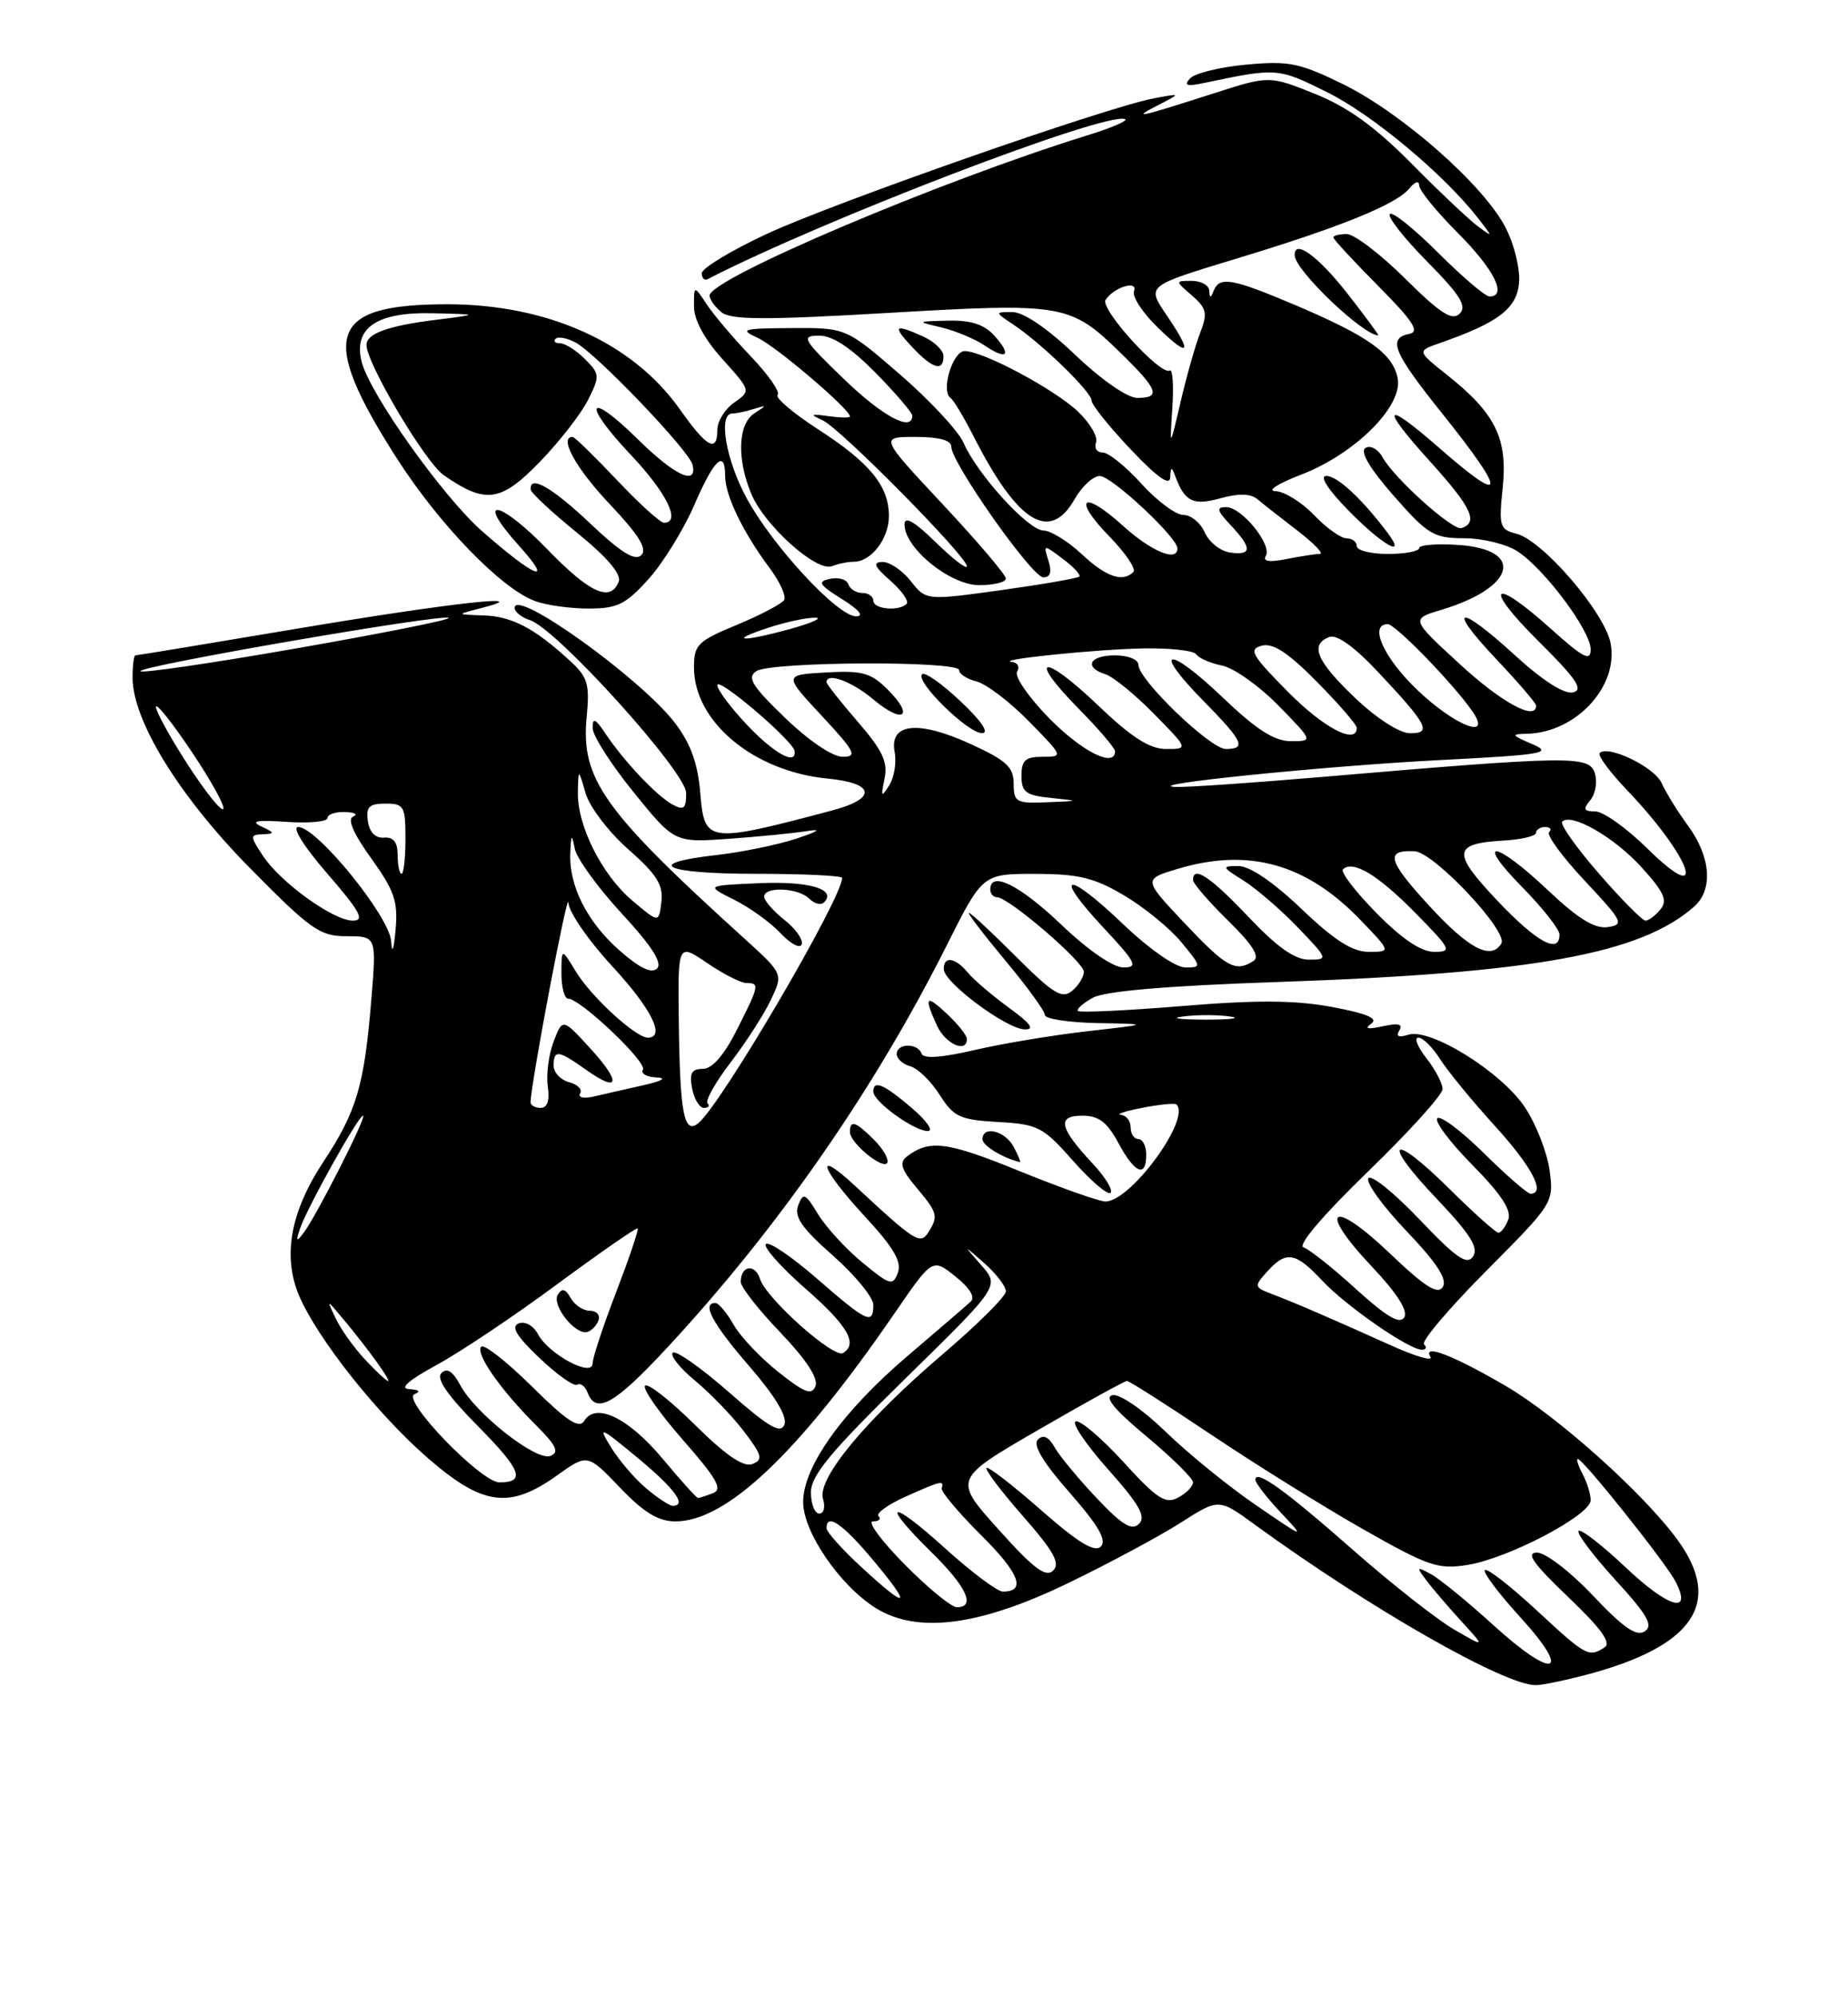 <?xml version="1.0" encoding="UTF-8" standalone="no"?>
<!DOCTYPE svg PUBLIC "-//W3C//DTD SVG 1.1//EN" "http://www.w3.org/Graphics/SVG/1.1/DTD/svg11.dtd" >
<svg xmlns="http://www.w3.org/2000/svg" xmlns:xlink="http://www.w3.org/1999/xlink" version="1.1" viewBox="0 0 237 256">
 <g >
 <path fill="currentColor"
d=" M 203.55 214.63 C 217.24 210.99 220.99 205.41 215.16 197.40 C 210.86 191.48 199.79 181.56 193.17 177.68 C 186.46 173.75 182.36 172.16 183.45 173.91 C 183.83 174.53 181.52 173.86 178.32 172.41 C 170.72 168.99 166.06 166.97 163.12 165.86 C 160.82 164.98 160.80 164.88 162.52 162.97 C 164.96 160.28 166.14 160.48 169.56 164.13 C 172.64 167.42 180.70 173.00 182.36 173.00 C 182.90 173.00 183.02 172.69 182.63 172.30 C 182.25 171.92 185.84 167.68 190.61 162.89 C 199.21 154.25 199.28 154.14 198.73 150.01 C 198.42 147.73 197.01 144.10 195.58 141.95 C 192.59 137.42 183.46 131.73 180.62 132.62 C 179.37 133.02 178.98 132.84 179.46 132.07 C 179.96 131.26 179.33 131.10 177.33 131.54 C 175.41 131.96 174.93 131.86 175.85 131.21 C 176.80 130.54 175.35 129.92 170.85 129.07 C 166.10 128.19 161.24 128.15 151.58 128.95 C 144.48 129.53 138.48 129.81 138.25 129.58 C 138.02 129.35 138.88 128.59 140.16 127.88 C 141.72 127.03 149.68 126.35 164.00 125.86 C 196.69 124.74 210.36 122.27 217.25 116.22 C 219.72 114.06 219.42 109.88 216.53 105.90 C 215.16 104.03 213.62 101.54 213.10 100.37 C 212.18 98.32 206.23 95.44 205.15 96.52 C 204.86 96.81 206.44 98.94 208.66 101.27 C 216.96 109.96 219.25 116.62 211.22 108.71 C 208.58 106.12 205.60 104.00 204.59 104.00 C 203.10 104.00 202.98 103.73 203.96 102.55 C 204.62 101.75 204.88 100.20 204.53 99.10 C 203.81 96.83 201.51 96.86 169.70 99.57 C 160.46 100.36 151.91 100.94 150.70 100.86 C 146.27 100.58 169.93 98.18 184.50 97.43 C 197.99 96.74 199.20 96.53 196.50 95.37 C 193.81 94.22 193.74 94.09 195.80 94.05 C 202.09 93.92 207.60 88.00 206.56 82.47 C 205.82 78.53 197.85 69.25 194.48 68.41 C 192.32 67.86 192.20 67.45 192.72 62.47 C 193.36 56.19 191.78 52.98 185.61 48.08 C 181.72 44.99 181.72 44.99 184.66 43.97 C 192.11 41.37 194.49 39.58 194.81 36.32 C 194.98 34.54 194.23 31.41 193.10 29.20 C 190.34 23.79 179.88 14.56 172.28 10.81 C 166.69 8.07 165.31 7.78 159.88 8.28 C 156.52 8.58 153.26 9.38 152.63 10.04 C 151.76 10.98 152.18 11.11 154.50 10.62 C 163.77 8.67 163.90 8.68 170.26 11.85 C 176.11 14.77 185.20 22.37 189.57 27.98 C 191.49 30.45 191.49 30.46 189.50 28.98 C 188.40 28.17 184.57 24.55 181.00 20.94 C 176.32 16.22 172.86 13.73 168.64 12.03 C 162.78 9.68 162.78 9.68 155.64 11.97 C 145.97 15.08 145.00 15.28 148.50 13.49 C 151.50 11.95 151.50 11.95 148.00 12.60 C 141.88 13.75 106.82 26.02 98.25 30.02 C 93.71 32.14 90.00 34.39 90.00 35.02 C 90.00 35.65 90.34 35.99 90.75 35.78 C 105.42 28.23 141.59 14.36 144.27 15.26 C 144.79 15.43 142.57 16.39 139.35 17.38 C 120.52 23.21 91.00 35.73 91.00 37.89 C 91.00 38.37 91.68 39.32 92.51 40.01 C 93.71 41.01 98.06 41.03 113.88 40.11 C 136.42 38.79 137.27 38.94 143.75 45.27 C 148.55 49.96 148.93 51.00 145.84 51.00 C 144.59 51.00 141.26 48.69 137.91 45.50 C 134.35 42.10 131.27 40.00 129.85 40.00 C 127.55 40.00 127.55 40.00 130.03 41.65 C 133.63 44.06 140.00 50.25 140.00 51.36 C 140.00 51.88 142.25 54.69 145.00 57.59 C 148.41 61.19 150.03 62.34 150.08 61.19 C 150.14 59.82 150.26 59.78 150.71 61.00 C 151.94 64.32 153.00 64.84 156.54 63.86 C 158.85 63.22 160.40 63.26 161.24 63.97 C 161.93 64.55 164.25 66.37 166.39 68.01 C 168.53 69.66 169.82 71.00 169.26 71.00 C 168.71 71.00 166.77 71.30 164.97 71.66 C 162.81 72.09 161.91 71.96 162.33 71.27 C 163.20 69.87 159.26 65.00 157.25 65.00 C 155.95 65.00 156.06 65.43 157.83 67.31 C 160.60 70.26 160.58 71.22 157.75 70.82 C 156.51 70.64 155.06 69.49 154.51 68.25 C 153.97 67.01 152.73 66.00 151.76 66.00 C 150.79 66.00 148.37 64.20 146.38 62.00 C 144.39 59.80 142.16 58.00 141.42 58.00 C 140.67 58.00 140.29 57.42 140.56 56.71 C 140.83 56.00 139.80 54.24 138.28 52.78 C 135.24 49.89 126.09 45.00 123.72 45.00 C 122.18 45.00 120.63 50.10 121.90 51.00 C 122.29 51.27 123.64 53.52 124.90 56.00 C 130.50 67.00 134.63 69.56 137.80 64.01 C 138.73 62.36 140.19 61.01 141.04 61.01 C 142.55 61.00 151.00 68.88 151.00 70.29 C 151.00 72.08 147.65 70.68 143.98 67.36 C 138.79 62.67 137.47 63.85 142.34 68.83 C 144.37 70.92 145.73 72.94 145.35 73.31 C 143.98 74.69 141.83 73.94 138.70 71.00 C 136.94 69.36 134.75 68.01 133.83 68.00 C 131.90 68.00 125.33 60.80 123.58 56.77 C 122.93 55.26 119.27 51.33 115.45 48.02 C 108.50 42.01 108.50 42.01 101.50 42.05 C 95.21 42.09 94.77 42.21 97.16 43.30 C 99.49 44.35 109.00 52.45 109.00 53.38 C 109.00 53.57 107.76 53.55 106.25 53.34 C 103.93 53.02 103.81 53.10 105.50 53.87 C 107.78 54.91 124.00 71.32 124.00 72.58 C 124.00 73.03 122.20 71.65 120.00 69.50 C 117.24 66.81 116.00 66.10 116.00 67.22 C 116.00 70.25 121.84 75.00 125.58 75.00 C 127.46 75.00 129.00 74.62 129.00 74.15 C 129.00 73.68 125.36 69.40 120.91 64.65 C 112.82 56.00 112.82 56.00 117.41 56.00 C 120.42 56.00 122.00 56.43 122.00 57.25 C 122.00 59.30 132.35 74.00 133.80 74.00 C 134.71 74.00 134.92 73.32 134.46 71.87 C 133.79 69.76 133.80 69.76 136.29 71.62 C 137.67 72.65 138.63 73.68 138.42 73.90 C 138.20 74.12 133.69 74.90 128.40 75.64 C 118.77 76.97 118.77 76.97 116.81 74.49 C 115.73 73.12 114.10 72.01 113.18 72.03 C 111.88 72.06 112.11 72.60 114.19 74.43 C 115.66 75.73 116.60 77.07 116.27 77.40 C 115.28 78.39 112.00 78.08 112.00 77.00 C 112.00 76.45 111.36 76.00 110.58 76.00 C 109.80 76.00 109.00 75.50 108.80 74.89 C 108.59 74.27 107.54 73.96 106.46 74.19 C 104.79 74.55 105.01 74.93 108.00 76.80 C 110.19 78.17 110.86 78.99 109.79 79.00 C 107.43 79.00 99.08 69.99 95.75 63.85 C 93.07 58.90 92.07 53.00 93.92 53.00 C 94.42 53.00 95.66 52.74 96.67 52.42 C 98.38 51.89 98.38 51.92 96.75 52.97 C 94.64 54.33 94.47 58.80 96.35 63.30 C 98.05 67.36 104.71 73.33 106.69 72.57 C 107.50 72.25 108.77 72.00 109.51 72.00 C 111.73 72.00 114.00 69.04 114.00 66.15 C 114.00 62.29 111.58 59.33 104.91 55.02 C 101.70 52.95 99.37 50.96 99.73 50.61 C 100.08 50.25 98.56 48.06 96.34 45.73 C 94.11 43.40 91.55 40.39 90.65 39.03 C 89.00 36.55 89.00 36.55 89.00 39.27 C 89.00 41.00 90.34 43.47 92.66 46.04 C 96.31 50.09 96.31 50.09 94.16 51.60 C 92.97 52.43 92.00 53.99 92.00 55.06 C 92.00 58.10 90.65 57.37 87.20 52.48 C 81.17 43.93 70.26 39.00 57.37 39.00 C 42.09 39.00 40.79 42.99 50.92 58.79 C 56.33 67.22 64.21 75.37 68.54 77.01 C 69.96 77.56 73.07 78.00 75.45 78.00 C 79.17 78.00 80.23 77.48 83.15 74.25 C 85.01 72.19 87.65 67.92 89.02 64.77 C 91.59 58.83 93.00 57.51 93.00 61.05 C 93.00 63.49 95.31 68.27 98.67 72.76 C 100.01 74.55 100.86 76.42 100.56 76.91 C 100.25 77.40 97.53 78.83 94.50 80.09 C 89.47 82.17 89.00 82.64 89.00 85.54 C 89.00 92.51 96.64 98.87 106.12 99.79 C 112.22 100.37 112.52 102.34 106.75 103.87 C 90.73 108.12 90.34 108.07 89.81 101.67 C 89.49 97.83 88.58 95.31 86.56 92.66 C 82.21 86.97 66.00 75.33 66.00 77.91 C 66.00 78.43 66.88 79.14 67.95 79.48 C 71.38 80.57 88.00 98.95 88.00 101.65 C 88.00 103.65 87.70 103.91 86.25 103.12 C 84.22 102.02 80.04 97.60 77.65 94.03 C 76.35 92.08 76.00 91.93 76.00 93.31 C 76.00 94.27 78.36 97.97 81.25 101.53 C 86.50 108.01 86.50 108.01 93.50 107.51 C 97.35 107.23 101.85 106.79 103.50 106.52 C 105.44 106.21 104.97 106.54 102.17 107.48 C 99.79 108.27 95.18 109.22 91.92 109.59 C 82.33 110.67 85.13 112.00 97.00 112.00 C 103.05 112.00 108.00 112.24 108.00 112.52 C 108.00 115.12 92.54 141.48 89.58 143.94 C 87.71 145.49 87.19 142.76 87.05 130.69 C 86.94 120.89 86.94 120.89 90.70 123.44 C 92.77 124.85 95.03 126.00 95.73 126.00 C 97.44 126.00 97.38 126.32 94.48 132.03 C 92.84 135.28 91.33 137.00 90.12 137.00 C 88.69 137.00 88.39 137.56 88.76 139.50 C 89.02 140.88 89.71 142.00 90.28 142.00 C 90.86 142.00 91.07 141.73 90.74 141.41 C 90.42 141.08 91.75 138.72 93.71 136.16 C 95.67 133.60 97.99 130.00 98.86 128.16 C 100.45 124.82 100.45 124.82 95.48 120.31 C 77.38 103.92 74.47 99.84 75.24 91.90 C 75.64 87.68 75.38 86.79 73.10 84.70 C 68.57 80.53 65.66 79.00 62.03 78.88 C 58.50 78.76 58.50 78.76 61.50 78.00 C 69.38 75.99 58.00 77.24 38.57 80.50 C 27.12 82.43 17.58 84.00 17.37 84.00 C 17.17 84.00 17.00 85.28 17.00 86.84 C 17.00 92.36 23.00 102.09 32.04 111.25 C 39.89 119.20 41.02 120.00 44.48 120.00 C 48.29 120.00 48.29 120.00 47.61 128.25 C 46.71 139.17 45.73 142.46 41.48 148.90 C 37.25 155.31 36.21 161.01 38.36 166.07 C 40.69 171.56 48.43 181.31 54.92 186.93 C 61.92 193.00 65.35 193.45 71.42 189.12 C 75.34 186.32 75.34 186.32 79.50 190.66 C 82.58 193.88 84.43 195.00 86.63 195.00 C 93.18 195.00 102.40 186.25 114.69 168.38 C 119.58 161.25 119.58 161.25 122.52 163.60 C 124.38 165.08 125.10 166.27 124.48 166.84 C 123.94 167.34 120.30 170.47 116.40 173.79 C 108.08 180.88 103.00 187.97 103.00 192.52 C 103.00 196.35 107.69 203.20 112.28 206.09 C 117.64 209.45 125.66 208.41 137.09 202.86 C 142.27 200.35 148.71 196.90 151.40 195.18 C 156.31 192.05 156.31 192.05 160.90 195.40 C 175.68 206.15 192.97 216.02 196.97 215.99 C 197.81 215.98 200.77 215.37 203.55 214.63 Z  M 100.59 117.90 C 99.17 116.77 98.00 115.44 98.00 114.93 C 98.00 113.59 102.38 113.78 103.78 115.18 C 104.43 115.83 105.28 116.05 105.67 115.67 C 107.35 113.98 103.80 112.92 97.40 113.20 C 90.50 113.50 90.50 113.50 94.13 115.31 C 96.12 116.30 98.82 118.24 100.11 119.62 C 101.40 120.99 102.62 121.63 102.82 121.03 C 103.02 120.43 102.02 119.02 100.59 117.90 Z  M 121.00 45.66 C 121.00 44.92 119.85 43.80 118.45 43.16 C 114.69 41.45 114.39 41.72 117.00 44.50 C 119.61 47.28 121.00 47.68 121.00 45.66 Z  M 127.51 43.01 C 126.21 41.58 124.52 41.03 121.60 41.10 C 117.50 41.20 117.50 41.20 120.74 41.97 C 122.52 42.40 125.00 43.43 126.24 44.26 C 129.16 46.23 129.82 45.57 127.51 43.01 Z  M 191.50 208.28 C 188.20 205.28 184.60 202.34 183.50 201.75 C 181.65 200.75 181.61 200.82 182.95 202.59 C 183.74 203.64 185.77 206.00 187.45 207.84 C 190.50 211.18 190.50 211.18 186.50 208.87 C 184.30 207.59 178.50 203.04 173.61 198.74 C 164.79 190.98 161.00 188.25 161.00 189.67 C 161.00 190.07 162.46 191.96 164.25 193.86 C 167.45 197.27 167.41 197.26 161.06 192.91 C 157.52 190.49 152.31 186.25 149.48 183.50 C 146.62 180.72 143.61 178.64 142.70 178.82 C 141.56 179.04 142.88 180.65 147.03 184.10 C 150.31 186.84 153.00 189.49 153.00 190.00 C 153.00 190.51 152.14 191.39 151.09 191.95 C 149.47 192.82 148.40 192.13 144.09 187.40 C 141.29 184.34 138.53 181.99 137.96 182.18 C 137.40 182.37 139.26 185.13 142.10 188.32 C 146.10 192.82 147.00 194.39 146.08 195.31 C 145.15 196.23 143.92 195.48 140.63 192.00 C 138.29 189.53 135.87 186.60 135.25 185.50 C 134.49 184.15 133.79 183.83 133.11 184.51 C 132.42 185.19 133.74 187.40 137.18 191.32 C 140.88 195.53 141.97 197.43 141.18 198.22 C 140.38 199.02 138.27 197.73 133.50 193.54 C 129.88 190.36 126.73 187.93 126.52 188.15 C 126.30 188.37 128.40 191.15 131.20 194.34 C 135.15 198.84 136.01 200.39 135.06 201.31 C 134.13 202.23 132.56 201.06 128.06 196.04 C 122.26 189.59 122.26 189.59 133.13 183.29 C 139.10 179.83 144.24 177.00 144.53 177.00 C 144.83 177.00 149.66 180.08 155.28 183.85 C 160.90 187.62 169.67 193.08 174.77 195.98 C 183.17 200.75 184.43 201.19 188.21 200.58 C 193.43 199.75 204.00 194.20 204.00 192.29 C 204.00 191.51 203.53 190.00 202.96 188.93 C 202.40 187.87 202.12 187.00 202.35 187.00 C 203.02 187.00 213.61 200.27 214.87 202.69 C 217.10 206.99 214.01 206.12 208.49 200.90 C 205.46 198.04 202.74 195.93 202.45 196.22 C 202.16 196.51 204.27 199.32 207.13 202.46 C 211.30 207.01 212.06 208.35 210.93 209.10 C 209.86 209.79 208.17 208.62 204.29 204.51 C 201.41 201.46 198.21 199.00 197.12 199.00 C 195.63 199.00 196.59 200.38 201.10 204.68 C 205.36 208.74 206.69 210.58 205.77 211.16 C 203.73 212.46 203.42 212.28 197.03 206.36 C 193.68 203.26 190.71 200.96 190.43 201.24 C 190.15 201.52 192.19 204.23 194.96 207.27 C 201.73 214.68 199.31 215.39 191.50 208.28 Z  M 116.00 200.50 C 113.01 197.47 111.19 195.00 111.95 195.00 C 112.71 195.00 113.04 194.70 112.67 194.34 C 112.31 193.97 113.86 192.85 116.11 191.84 C 120.72 189.78 121.10 189.69 120.77 190.75 C 120.64 191.16 122.91 193.87 125.82 196.76 C 130.75 201.66 131.65 204.00 128.61 204.00 C 127.91 204.00 124.56 201.49 121.17 198.42 C 114.06 191.98 112.80 192.42 119.50 199.00 C 123.97 203.39 125.17 206.00 122.72 206.00 C 122.01 206.00 118.99 203.53 116.00 200.50 Z  M 110.48 200.87 C 108.01 198.60 106.00 196.35 106.00 195.87 C 106.00 193.88 108.06 195.29 112.00 200.00 C 117.09 206.08 116.49 206.42 110.48 200.87 Z  M 104.00 191.28 C 104.00 189.11 106.49 186.11 116.10 176.70 C 128.20 164.85 128.20 164.85 125.85 162.17 C 123.50 159.50 123.50 159.50 126.25 161.92 C 127.76 163.26 129.00 164.87 129.00 165.51 C 129.00 166.15 125.35 169.78 120.89 173.58 C 110.92 182.09 104.73 189.58 105.55 192.15 C 105.87 193.17 105.65 194.00 105.07 194.00 C 104.48 194.00 104.00 192.77 104.00 191.28 Z  M 82.85 190.75 C 81.39 189.51 79.37 187.15 78.36 185.50 C 76.65 182.73 76.91 182.83 81.76 186.84 C 86.57 190.83 88.16 193.01 86.25 193.00 C 85.84 192.99 84.31 191.98 82.85 190.75 Z  M 85.00 186.99 C 80.58 181.72 76.42 179.70 74.93 182.11 C 74.27 183.18 72.71 182.15 68.23 177.72 C 65.02 174.55 62.09 172.24 61.72 172.61 C 60.91 173.43 64.15 178.09 68.70 182.63 C 71.36 185.29 71.77 186.15 70.58 186.61 C 68.76 187.31 60.97 181.18 59.01 177.51 C 58.07 175.76 57.32 175.28 56.61 175.99 C 55.90 176.70 57.38 178.84 61.32 182.82 C 66.86 188.42 67.46 190.00 64.05 190.00 C 61.69 190.00 51.44 179.38 53.15 178.70 C 53.99 178.36 53.75 178.12 52.50 178.05 C 51.17 177.98 52.35 176.94 56.00 174.95 C 59.02 173.31 66.00 168.64 71.50 164.57 C 77.00 160.51 81.63 157.31 81.78 157.45 C 81.93 157.60 80.69 161.26 79.03 165.59 C 77.36 169.92 76.00 174.04 76.00 174.75 C 76.00 176.60 70.40 173.61 69.01 171.03 C 68.42 169.92 67.35 169.31 66.53 169.62 C 65.49 170.03 66.21 171.23 69.19 174.06 C 71.43 176.20 73.61 177.74 74.03 177.48 C 74.45 177.22 75.05 177.68 75.36 178.51 C 76.45 181.33 78.83 179.99 85.55 172.75 C 99.77 157.44 112.12 139.68 121.43 121.14 C 126.02 112.00 126.02 112.00 132.76 112.01 C 138.30 112.01 140.33 112.50 144.15 114.76 C 146.71 116.27 150.01 118.96 151.49 120.75 C 154.11 123.92 154.12 124.00 152.01 124.00 C 150.75 124.00 147.38 121.65 143.92 118.34 C 136.70 111.46 134.95 111.89 141.54 118.93 C 145.71 123.40 146.01 124.00 144.06 124.00 C 142.75 124.00 139.51 121.77 136.09 118.50 C 130.77 113.43 127.00 111.56 127.00 114.00 C 127.00 114.55 127.39 115.00 127.87 115.00 C 129.34 115.00 139.00 123.29 139.00 124.55 C 139.00 125.21 138.32 126.32 137.48 127.01 C 136.21 128.07 135.08 127.38 130.33 122.64 C 127.23 119.54 124.50 117.00 124.26 117.00 C 124.02 117.00 126.12 119.74 128.91 123.09 C 131.71 126.44 134.00 129.59 134.00 130.09 C 134.00 130.59 137.04 131.06 140.75 131.13 C 147.50 131.26 147.50 131.26 139.50 132.17 C 135.10 132.67 128.58 133.75 125.01 134.58 C 120.70 135.58 118.41 135.73 118.18 135.04 C 117.72 133.66 115.00 133.70 115.00 135.09 C 115.00 135.70 115.79 136.41 116.75 136.67 C 117.71 136.94 119.41 138.59 120.51 140.33 C 122.32 143.17 123.10 143.53 128.01 143.81 C 133.14 144.10 133.77 144.43 137.64 148.81 C 139.92 151.39 142.08 153.22 142.42 152.89 C 142.77 152.55 141.75 150.87 140.14 149.15 C 135.84 144.54 135.50 143.00 138.80 143.00 C 140.91 143.00 141.98 143.81 143.43 146.50 C 145.53 150.41 147.00 151.02 147.00 148.00 C 147.00 146.90 146.55 146.00 146.00 146.00 C 145.45 146.00 145.00 145.32 145.00 144.50 C 145.00 143.68 144.44 142.95 143.75 142.89 C 143.06 142.82 144.30 142.42 146.50 141.99 C 148.70 141.56 150.67 141.37 150.87 141.56 C 152.79 143.37 145.01 154.00 141.77 154.00 C 140.98 154.00 135.96 152.22 130.62 150.05 C 121.40 146.30 119.17 146.02 116.26 148.27 C 115.31 149.01 115.60 149.93 117.51 152.19 C 120.27 155.48 120.37 155.86 119.05 157.96 C 118.03 159.57 117.33 159.13 109.75 152.08 C 104.34 147.05 105.14 149.66 110.92 155.92 C 114.59 159.88 115.67 161.72 115.15 163.12 C 114.51 164.85 114.15 164.75 110.61 161.83 C 108.49 160.09 105.94 157.30 104.92 155.64 C 103.28 152.93 103.01 152.81 102.37 154.49 C 101.81 155.95 102.81 157.40 106.82 160.93 C 109.67 163.45 112.00 166.29 112.00 167.25 C 112.00 169.85 111.21 169.49 104.78 163.89 C 101.54 161.07 98.59 159.07 98.22 159.45 C 97.85 159.82 100.12 162.38 103.27 165.14 C 108.72 169.92 110.07 172.22 108.12 173.42 C 106.94 174.16 98.27 166.44 97.48 163.95 C 96.84 161.92 95.00 162.18 95.00 164.31 C 95.00 164.96 97.29 167.89 100.09 170.80 C 103.35 174.20 104.96 176.65 104.59 177.64 C 104.11 178.88 103.21 178.54 99.83 175.86 C 97.53 174.04 94.94 171.31 94.08 169.78 C 93.21 168.26 92.16 167.01 91.75 167.01 C 89.94 166.99 91.36 169.64 96.10 175.12 C 99.40 178.93 101.00 181.57 100.60 182.59 C 100.13 183.83 98.61 182.95 93.48 178.44 C 89.89 175.29 86.65 173.02 86.28 173.38 C 85.91 173.75 87.20 175.36 89.14 176.96 C 91.07 178.56 93.89 181.47 95.39 183.44 C 97.75 186.54 97.90 187.10 96.48 187.65 C 95.34 188.08 93.07 186.53 89.11 182.61 C 85.96 179.50 83.09 177.24 82.73 177.61 C 82.36 177.97 84.54 181.08 87.55 184.52 C 91.93 189.51 92.72 190.89 91.44 191.38 C 90.56 191.72 89.69 192.00 89.51 192.00 C 89.33 192.00 87.30 189.75 85.00 186.99 Z  M 76.77 169.19 C 76.99 168.53 76.48 168.00 75.63 168.00 C 74.79 168.00 73.69 167.27 73.19 166.37 C 72.53 165.19 72.07 165.07 71.54 165.93 C 70.70 167.30 73.84 171.22 75.36 170.71 C 75.92 170.53 76.55 169.84 76.77 169.19 Z  M 112.06 146.06 C 109.74 143.74 109.00 143.50 109.00 145.09 C 109.00 146.53 113.41 150.10 113.81 148.99 C 113.98 148.51 113.20 147.20 112.06 146.06 Z  M 130.00 147.00 C 128.89 144.92 126.00 144.22 126.00 146.03 C 126.00 146.84 128.69 148.47 130.79 148.94 C 130.94 148.97 130.59 148.10 130.00 147.00 Z  M 116.96 142.04 C 113.35 138.95 112.00 138.37 112.00 139.92 C 112.00 141.18 117.17 144.93 118.96 144.97 C 119.77 144.99 118.88 143.68 116.96 142.04 Z  M 124.00 133.17 C 124.00 132.72 122.88 131.29 121.50 130.00 C 118.72 127.39 118.45 127.69 120.16 131.45 C 121.24 133.81 124.00 135.05 124.00 133.17 Z  M 129.40 129.17 C 127.26 127.61 124.88 125.58 124.13 124.67 C 122.51 122.70 120.98 122.49 121.04 124.25 C 121.10 125.96 129.05 131.87 131.40 131.94 C 132.76 131.98 132.19 131.20 129.40 129.17 Z  M 46.81 174.25 C 45.40 172.74 43.71 170.38 43.06 169.00 C 41.87 166.50 41.87 166.50 43.96 169.00 C 47.12 172.77 50.18 177.00 49.76 177.00 C 49.55 177.00 48.22 175.76 46.81 174.25 Z  M 173.90 165.22 C 170.93 162.51 167.90 160.11 167.17 159.88 C 166.37 159.62 169.63 155.79 175.42 150.18 C 180.69 145.08 185.00 140.32 185.00 139.59 C 185.00 138.86 184.07 137.08 182.93 135.63 C 181.79 134.19 181.33 133.00 181.90 133.00 C 182.48 133.00 183.73 134.24 184.69 135.75 C 185.64 137.26 188.80 141.11 191.71 144.31 C 196.45 149.51 198.29 153.00 196.28 153.00 C 195.89 153.00 193.20 150.66 190.31 147.81 C 187.41 144.95 184.73 142.94 184.33 143.33 C 183.94 143.73 185.97 146.43 188.85 149.34 C 192.52 153.06 193.88 155.14 193.43 156.32 C 193.08 157.24 192.51 158.00 192.17 158.00 C 191.83 158.00 188.97 155.44 185.81 152.31 C 178.33 144.91 177.07 146.13 184.33 153.73 C 188.54 158.16 189.65 159.92 188.92 161.03 C 188.14 162.21 186.80 161.29 182.02 156.27 C 178.76 152.85 175.82 150.49 175.48 151.03 C 175.15 151.57 177.35 154.61 180.38 157.79 C 184.26 161.85 185.64 163.97 185.04 164.94 C 184.39 165.99 182.78 164.98 178.19 160.60 C 170.76 153.52 168.89 154.89 175.88 162.28 C 179.15 165.74 180.61 168.01 180.09 168.85 C 179.52 169.78 177.83 168.79 173.90 165.22 Z  M 38.47 157.50 C 39.32 154.90 45.96 143.00 46.56 143.00 C 47.11 143.00 40.60 155.82 38.95 158.00 C 38.01 159.24 37.92 159.15 38.47 157.50 Z  M 68.04 141.25 C 68.18 138.32 72.81 113.96 72.89 115.69 C 72.95 116.90 75.47 120.56 78.50 123.83 C 83.54 129.27 85.40 133.00 83.08 133.00 C 81.53 133.00 75.83 127.77 73.86 124.54 C 72.01 121.50 72.01 121.50 72.00 124.75 C 72.00 126.54 72.39 128.00 72.86 128.00 C 74.42 128.00 83.02 136.16 82.45 137.09 C 82.14 137.59 82.92 138.05 84.19 138.10 C 85.59 138.16 84.93 138.55 82.50 139.10 C 80.30 139.59 77.45 140.24 76.17 140.54 C 74.86 140.84 74.08 140.67 74.40 140.15 C 74.72 139.64 74.08 138.99 72.99 138.71 C 71.89 138.42 71.00 137.47 71.00 136.59 C 71.00 134.51 71.60 134.58 75.15 137.11 C 79.46 140.18 79.72 138.75 75.66 134.33 C 72.15 130.50 72.15 130.50 71.00 133.50 C 70.37 135.15 70.03 137.74 70.25 139.25 C 70.52 141.07 70.20 142.00 69.33 142.00 C 68.60 142.00 68.02 141.66 68.04 141.25 Z  M 151.77 130.28 C 153.57 130.05 156.27 130.06 157.77 130.29 C 159.27 130.51 157.80 130.70 154.50 130.69 C 151.20 130.68 149.97 130.50 151.77 130.28 Z  M 79.47 121.84 C 75.28 118.16 72.93 113.50 73.14 109.28 C 73.25 106.89 73.33 106.82 73.71 108.77 C 73.95 110.02 76.66 113.75 79.72 117.07 C 83.55 121.20 84.98 123.42 84.27 124.13 C 83.57 124.83 82.06 124.11 79.47 121.84 Z  M 151.94 118.35 C 146.60 112.69 146.60 112.69 151.05 111.36 C 160.14 108.64 167.54 110.71 174.45 117.89 C 178.41 122.00 178.41 122.00 175.54 122.00 C 173.44 122.00 171.15 120.54 166.91 116.50 C 163.31 113.06 160.28 111.00 158.82 111.00 C 156.63 111.01 156.67 111.11 159.50 112.88 C 161.15 113.92 164.28 116.62 166.45 118.88 C 170.34 122.94 170.37 123.00 167.85 123.00 C 166.04 123.00 163.76 121.38 160.09 117.50 C 155.24 112.38 153.00 110.89 153.00 112.79 C 153.00 113.23 155.02 115.57 157.49 117.99 C 160.67 121.11 161.62 122.63 160.74 123.18 C 158.44 124.64 157.31 124.02 151.94 118.35 Z  M 50.17 120.67 C 49.98 117.49 40.64 106.00 38.25 106.00 C 37.40 106.00 38.96 108.49 42.00 112.00 C 46.19 116.84 46.82 118.00 45.25 118.00 C 42.75 118.00 35.93 113.08 33.69 109.65 C 32.04 107.13 32.04 107.00 33.73 106.93 C 35.28 106.87 35.25 106.74 33.50 105.92 C 32.05 105.24 32.94 105.08 36.75 105.34 C 39.64 105.54 42.00 105.32 42.00 104.85 C 42.00 104.38 43.01 104.04 44.25 104.08 C 45.49 104.12 45.96 104.38 45.30 104.65 C 44.51 104.97 45.30 106.81 47.61 110.02 C 50.59 114.17 51.06 115.55 50.73 119.20 C 50.50 121.77 50.28 122.36 50.17 120.67 Z  M 176.52 117.02 C 173.83 114.29 171.90 111.77 172.23 111.43 C 173.48 110.19 176.70 112.12 181.50 117.00 C 186.12 121.69 186.27 122.00 183.92 122.00 C 182.25 122.00 179.81 120.36 176.52 117.02 Z  M 183.25 116.05 C 177.96 110.29 177.60 108.91 181.42 109.11 C 183.91 109.24 193.48 119.42 192.54 120.94 C 191.20 123.11 188.35 121.61 183.25 116.05 Z  M 192.02 115.43 C 186.19 109.26 186.30 108.12 192.80 107.74 C 195.11 107.61 196.99 107.16 196.99 106.75 C 197.00 106.34 197.53 106.00 198.17 106.00 C 198.81 106.00 199.04 106.30 198.67 106.66 C 198.31 107.02 200.37 109.84 203.26 112.91 C 208.14 118.12 208.34 118.52 206.18 118.83 C 204.51 119.07 202.36 117.74 198.49 114.08 C 191.68 107.64 188.99 107.39 195.29 113.78 C 197.88 116.42 200.00 119.12 200.00 119.78 C 200.00 122.37 197.08 120.77 192.02 115.43 Z  M 81.11 115.45 C 77.18 112.13 74.01 105.82 74.11 101.50 C 74.18 98.50 74.18 98.50 75.10 101.67 C 75.60 103.42 78.07 106.65 80.58 108.86 C 84.23 112.07 85.08 113.43 84.82 115.60 C 84.50 118.31 84.50 118.31 81.11 115.45 Z  M 205.04 111.95 C 202.14 108.62 200.03 105.63 200.35 105.31 C 201.53 104.14 207.07 107.34 210.55 111.19 C 213.43 114.37 213.89 115.42 212.94 116.57 C 212.29 117.36 211.43 118.00 211.03 118.00 C 210.63 118.00 207.93 115.28 205.04 111.95 Z  M 51.00 109.61 C 51.00 107.95 50.47 107.26 49.25 107.36 C 48.14 107.45 47.38 106.67 47.18 105.25 C 46.92 103.42 47.34 103.00 49.43 103.00 C 51.81 103.00 52.00 103.33 52.00 107.50 C 52.00 109.97 51.77 112.00 51.50 112.00 C 51.23 112.00 51.00 110.92 51.00 109.61 Z  M 24.05 97.96 C 21.82 94.51 20.00 91.20 20.00 90.61 C 20.00 90.01 22.06 92.59 24.58 96.35 C 27.10 100.10 28.92 103.41 28.63 103.70 C 28.34 103.99 26.28 101.41 24.05 97.96 Z  M 130.00 100.44 C 130.00 98.32 129.07 97.46 124.45 95.35 C 117.74 92.28 114.02 92.68 114.74 96.40 C 114.99 97.73 114.68 99.65 114.04 100.66 C 113.02 102.26 112.95 102.15 113.44 99.81 C 113.89 97.67 113.19 96.19 110.00 92.50 C 107.80 89.96 106.00 87.68 106.00 87.44 C 106.00 86.14 109.24 87.33 111.97 89.62 C 115.81 92.86 117.34 91.89 113.87 88.41 C 111.68 86.22 110.61 85.93 105.92 86.19 C 100.50 86.50 100.50 86.50 105.39 91.75 C 109.68 96.36 110.00 97.00 108.06 97.00 C 106.77 97.00 103.71 94.93 100.68 92.01 C 96.42 87.90 95.77 86.84 97.00 86.02 C 98.87 84.79 123.00 84.67 123.00 85.89 C 123.00 86.38 124.01 87.04 125.25 87.35 C 126.49 87.66 129.51 89.96 131.96 92.46 C 136.38 96.97 136.40 97.00 133.71 97.00 C 131.50 97.00 131.00 97.45 131.00 99.44 C 131.00 101.52 131.55 101.94 134.75 102.27 C 138.50 102.66 138.50 102.66 134.25 102.83 C 130.31 102.99 130.00 102.81 130.00 100.44 Z  M 123.18 89.88 C 120.81 87.64 118.59 86.08 118.25 86.42 C 117.34 87.33 124.14 94.00 125.95 93.97 C 126.91 93.96 125.87 92.41 123.18 89.88 Z  M 95.85 92.96 C 93.73 90.73 92.00 88.42 92.00 87.82 C 92.00 86.66 101.72 94.95 101.90 96.25 C 102.16 98.16 99.34 96.63 95.85 92.96 Z  M 134.59 92.10 C 131.94 89.40 130.07 86.70 130.44 86.10 C 130.81 85.49 130.53 84.93 129.81 84.85 C 127.34 84.58 140.49 83.22 146.69 83.11 C 150.10 83.05 153.12 83.39 153.42 83.87 C 153.72 84.35 155.21 85.00 156.73 85.31 C 158.25 85.62 161.51 87.93 163.96 90.44 C 168.42 95.00 168.42 95.00 165.55 95.00 C 163.43 95.00 161.14 93.53 156.79 89.38 C 149.74 82.65 147.62 83.01 154.31 89.81 C 159.44 95.02 159.90 96.00 157.21 96.00 C 155.22 96.00 146.00 87.13 146.00 85.22 C 146.00 84.53 144.69 84.00 143.00 84.00 C 139.71 84.00 138.95 85.53 141.79 86.43 C 142.78 86.75 145.57 89.03 148.00 91.50 C 152.42 96.00 152.42 96.00 149.55 96.00 C 147.43 96.00 145.14 94.53 140.79 90.38 C 133.74 83.65 131.62 84.01 138.31 90.81 C 140.89 93.43 143.00 95.89 143.00 96.28 C 143.00 98.46 138.81 96.37 134.59 92.10 Z  M 165.14 88.64 C 160.50 83.95 160.09 83.21 161.82 82.76 C 163.26 82.38 165.20 83.65 168.90 87.40 C 171.71 90.24 174.00 92.89 174.00 93.28 C 174.00 95.53 169.74 93.30 165.14 88.64 Z  M 173.75 89.42 C 168.82 84.72 167.94 82.62 170.49 81.64 C 171.44 81.28 173.71 82.91 176.74 86.14 C 183.12 92.93 183.67 94.01 180.80 93.98 C 179.46 93.96 176.52 92.06 173.75 89.42 Z  M 181.75 88.42 C 177.44 84.31 175.51 80.00 177.98 80.00 C 178.95 80.00 186.30 87.55 188.80 91.13 C 191.47 94.94 186.63 93.08 181.75 88.42 Z  M 187.21 85.12 C 180.92 79.34 180.92 79.34 184.86 78.16 C 194.33 75.32 195.62 70.44 187.07 69.85 C 184.28 69.66 182.00 69.84 182.00 70.25 C 182.00 70.66 180.20 71.00 178.00 71.00 C 175.80 71.00 174.00 70.55 174.00 70.00 C 174.00 69.45 173.41 69.00 172.69 69.00 C 171.96 69.00 170.08 67.65 168.50 66.00 C 166.92 64.35 164.70 62.98 163.56 62.95 C 162.43 62.92 163.91 61.97 166.86 60.84 C 173.78 58.18 179.93 52.06 179.25 48.50 C 178.64 45.33 175.52 43.10 166.15 39.12 C 158.04 35.68 156.41 35.39 155.66 37.25 C 155.26 38.25 155.14 38.25 155.08 37.25 C 155.04 36.56 154.03 36.00 152.85 36.00 C 150.69 36.00 150.69 36.00 152.87 37.88 C 154.75 39.52 154.89 40.15 153.93 42.63 C 153.31 44.21 152.18 48.20 151.41 51.50 C 150.01 57.50 150.01 57.50 150.35 52.28 C 150.54 49.41 150.39 47.26 150.02 47.49 C 148.86 48.20 141.02 39.57 141.79 38.43 C 142.87 36.79 145.99 35.86 145.43 37.33 C 145.17 38.01 146.54 40.10 148.48 41.98 C 152.60 45.98 152.99 45.35 149.53 40.27 C 147.07 36.64 147.07 36.64 158.27 33.24 C 171.81 29.15 179.08 26.21 180.75 24.15 C 181.46 23.28 182.00 23.11 182.00 23.76 C 182.00 24.39 184.25 27.15 187.00 29.90 C 191.63 34.54 193.35 38.00 191.02 38.00 C 190.48 38.00 187.53 35.48 184.45 32.41 C 181.37 29.33 178.58 27.09 178.24 27.43 C 177.90 27.77 180.05 30.51 183.02 33.52 C 187.26 37.81 188.16 39.24 187.20 40.20 C 186.24 41.16 184.74 40.20 180.21 35.71 C 177.04 32.57 173.67 30.00 172.72 30.00 C 171.77 30.00 171.00 30.20 171.00 30.43 C 171.00 30.67 173.59 33.47 176.75 36.65 C 181.22 41.15 182.11 42.52 180.75 42.79 C 177.93 43.36 178.65 45.12 184.98 53.03 C 193.29 63.41 193.19 64.94 184.68 57.50 C 177.42 51.15 176.85 51.92 183.44 59.19 C 188.72 65.03 189.63 66.96 187.44 67.69 C 186.32 68.06 178.80 61.31 177.31 58.61 C 176.73 57.56 175.76 57.03 175.12 57.42 C 174.38 57.88 175.65 60.02 178.74 63.55 C 183.11 68.52 183.86 68.98 187.79 68.99 C 190.14 68.99 193.22 69.75 194.62 70.67 C 198.10 72.95 204.00 80.85 204.00 83.24 C 204.00 84.82 203.05 84.33 198.89 80.59 C 191.33 73.80 190.09 75.02 197.29 82.17 C 202.19 87.03 203.13 88.42 201.73 88.75 C 200.62 89.00 197.86 87.25 194.39 84.08 C 187.03 77.34 185.37 77.58 191.85 84.44 C 194.68 87.43 197.00 90.13 197.00 90.44 C 197.00 92.46 192.58 90.06 187.21 85.12 Z  M 177.92 68.25 C 174.65 63.91 171.50 61.00 170.10 61.00 C 169.17 61.00 170.29 62.74 173.00 65.50 C 177.33 69.91 180.53 71.70 177.92 68.25 Z  M 172.76 37.57 C 168.99 32.77 165.93 30.58 166.04 32.75 C 166.13 34.69 174.77 42.94 176.76 42.99 C 176.90 43.00 175.10 40.56 172.76 37.57 Z  M 18.00 86.02 C 18.00 85.33 56.94 78.61 57.54 79.20 C 57.77 79.44 48.97 81.19 37.98 83.11 C 26.99 85.03 18.00 86.34 18.00 86.02 Z  M 98.50 80.47 C 100.70 79.75 103.40 79.16 104.50 79.17 C 105.60 79.17 104.25 79.80 101.50 80.57 C 95.24 82.31 93.13 82.24 98.50 80.47 Z  M 70.23 70.44 C 63.95 63.96 60.79 63.55 66.58 69.97 C 71.18 75.08 68.59 74.04 61.79 68.05 C 56.77 63.63 47.40 50.45 46.38 46.37 C 45.29 42.05 48.31 39.98 55.40 40.15 C 61.50 40.29 61.50 40.29 56.00 40.98 C 49.78 41.75 47.00 42.75 47.00 44.21 C 47.00 46.56 54.51 59.22 56.89 60.89 C 62.26 64.63 64.22 64.37 69.21 59.22 C 71.72 56.63 74.52 53.05 75.41 51.27 C 76.95 48.20 76.93 47.93 75.02 46.02 C 73.91 44.91 72.47 44.00 71.83 44.00 C 71.19 44.00 70.93 43.74 71.25 43.42 C 71.57 43.10 72.72 43.32 73.81 43.90 C 76.49 45.33 88.42 57.79 88.82 59.58 C 89.45 62.32 86.53 60.96 81.81 56.31 C 75.31 49.91 74.54 51.57 80.89 58.29 C 85.52 63.18 87.38 67.00 85.15 67.00 C 84.67 67.00 81.95 64.53 79.09 61.50 C 76.23 58.48 73.69 56.00 73.44 56.00 C 71.63 56.00 73.84 60.01 78.17 64.59 C 81.93 68.56 83.04 70.36 82.25 71.15 C 81.45 71.95 79.66 70.85 75.73 67.13 C 70.78 62.45 67.91 60.81 68.06 62.75 C 68.09 63.16 70.77 65.66 74.01 68.29 C 77.84 71.40 79.71 73.59 79.35 74.54 C 78.31 77.23 75.65 76.04 70.23 70.44 Z  M 108.16 48.52 C 102.93 43.46 102.69 43.04 105.04 43.02 C 106.76 43.01 109.09 44.54 112.29 47.78 C 114.88 50.42 117.00 52.89 117.00 53.28 C 117.00 55.42 113.15 53.35 108.16 48.52 Z "/>
</g>
</svg>
